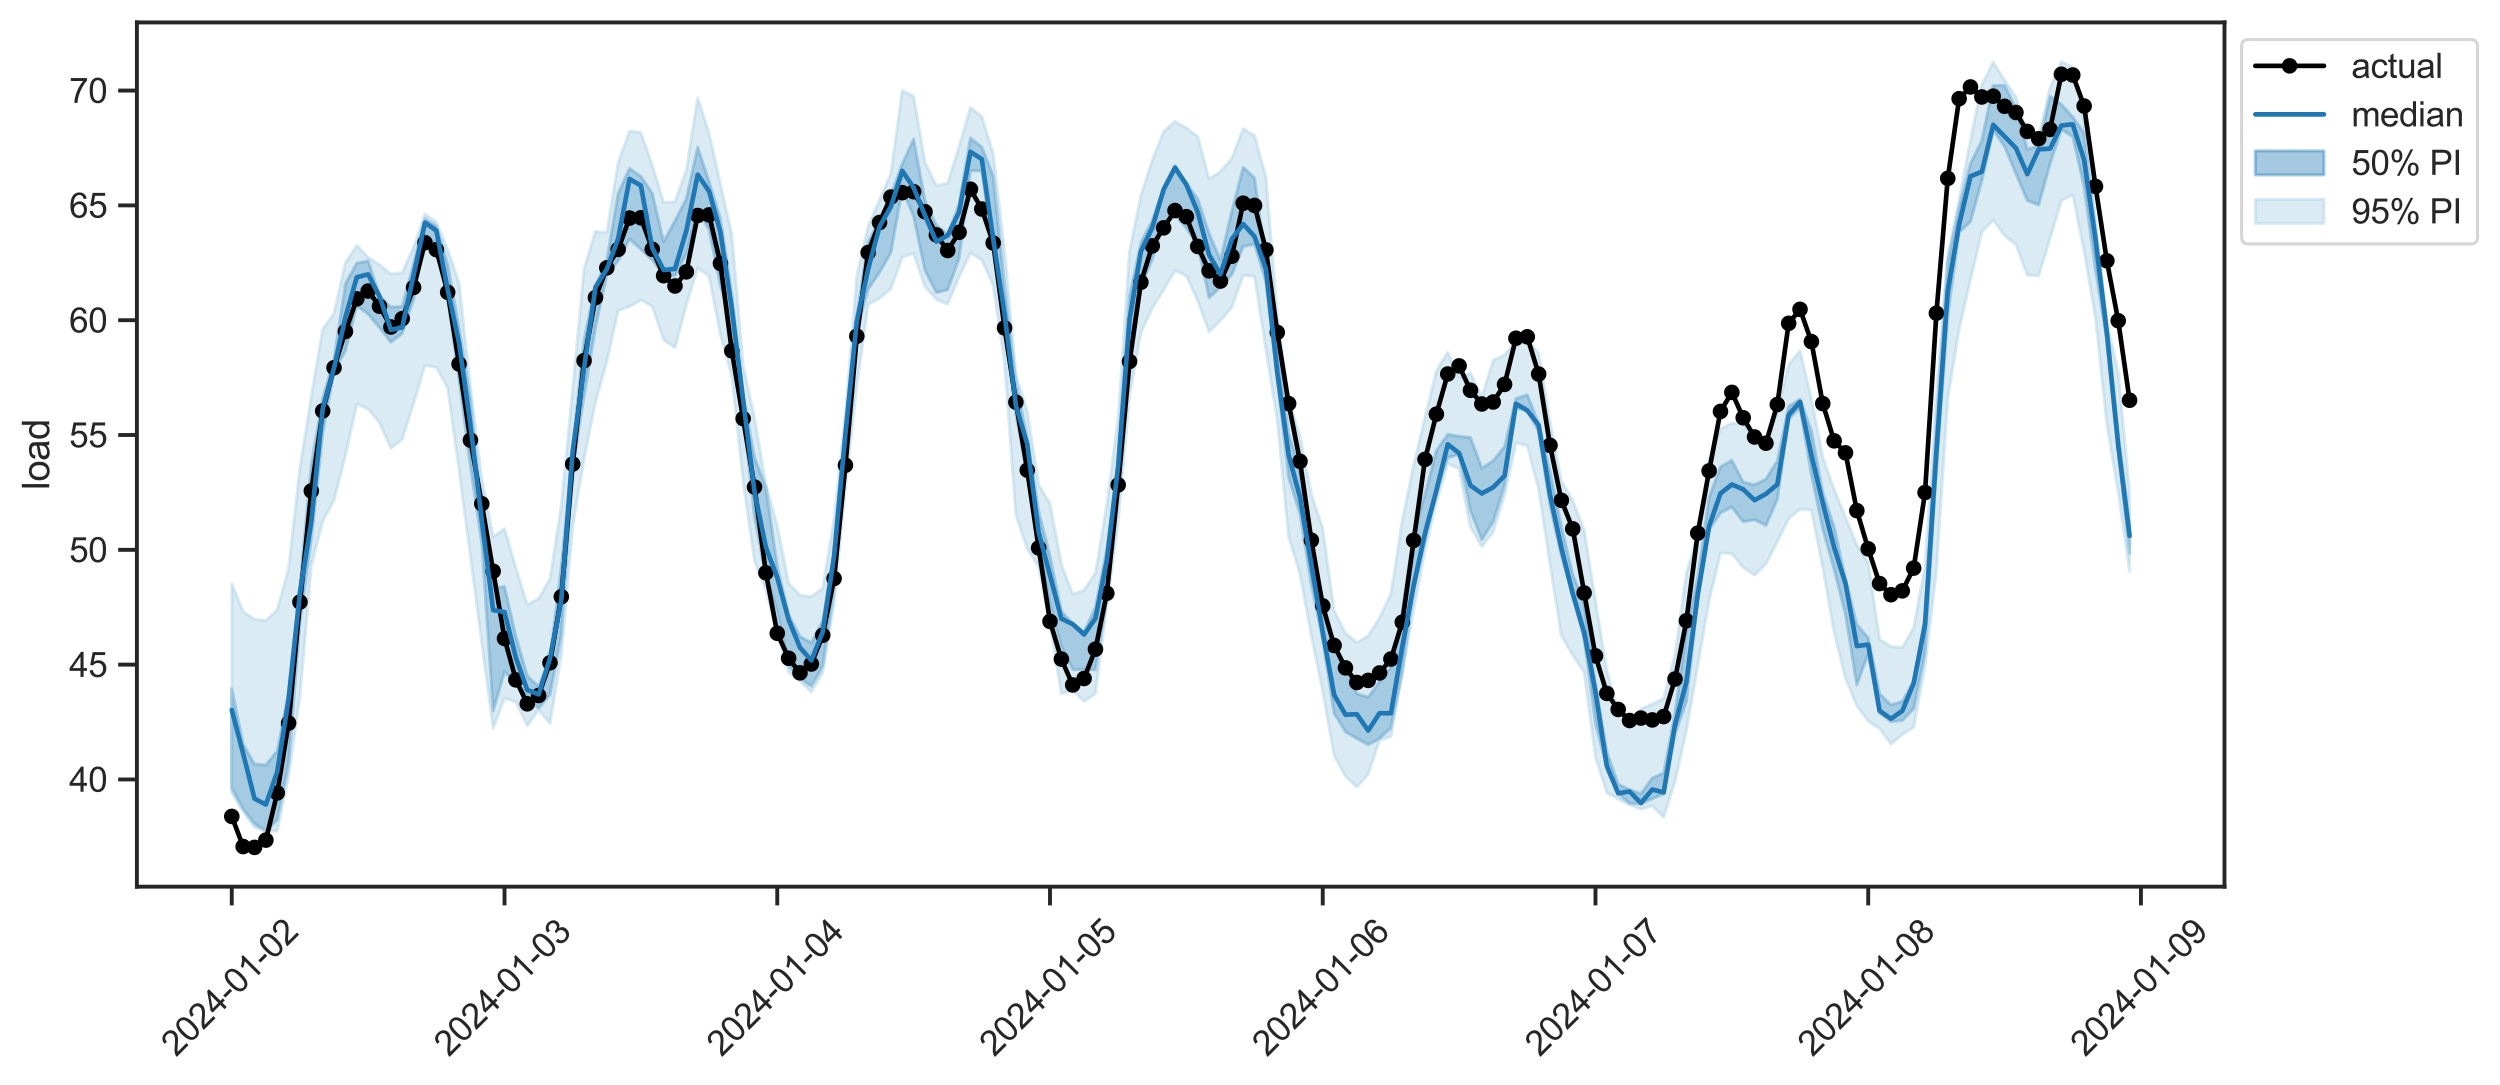<?xml version="1.0" encoding="utf-8" standalone="no"?>
<!DOCTYPE svg PUBLIC "-//W3C//DTD SVG 1.1//EN"
  "http://www.w3.org/Graphics/SVG/1.1/DTD/svg11.dtd">
<svg xmlns:xlink="http://www.w3.org/1999/xlink" width="801.883pt" height="347.996pt" viewBox="0 0 801.883 347.996" xmlns="http://www.w3.org/2000/svg" version="1.1">
 <defs>
  <style type="text/css">*{stroke-linejoin: round; stroke-linecap: butt}</style>
 </defs>
 <g id="figure_1">
  <g id="patch_1">
   <path d="M 0 347.996 
L 801.883 347.996 
L 801.883 0 
L 0 0 
z
" style="fill: #ffffff"/>
  </g>
  <g id="axes_1">
   <g id="patch_2">
    <path d="M 43.908 284.4 
L 713.508 284.4 
L 713.508 7.2 
L 43.908 7.2 
z
" style="fill: #ffffff"/>
   </g>
   <g id="matplotlib.axis_1">
    <g id="xtick_1">
     <g id="line2d_1">
      <defs>
       <path id="mcffb1e85ba" d="M 0 0 
L 0 6 
" style="stroke: #262626; stroke-width: 1.25"/>
      </defs>
      <g>
       <use xlink:href="#mcffb1e85ba" x="74.345" y="284.4" style="fill: #262626; stroke: #262626; stroke-width: 1.25"/>
      </g>
     </g>
     <g id="text_1">
      <!-- 2024-01-02 -->
      <g style="fill: #262626" transform="translate(56.464 339.25) rotate(-45) scale(0.11 -0.11)">
       <defs>
        <path id="ArialMT-32" d="M 3222 541 
L 3222 0 
L 194 0 
Q 188 203 259 391 
Q 375 700 629 1000 
Q 884 1300 1366 1694 
Q 2113 2306 2375 2664 
Q 2638 3022 2638 3341 
Q 2638 3675 2398 3904 
Q 2159 4134 1775 4134 
Q 1369 4134 1125 3890 
Q 881 3647 878 3216 
L 300 3275 
Q 359 3922 746 4261 
Q 1134 4600 1788 4600 
Q 2447 4600 2831 4234 
Q 3216 3869 3216 3328 
Q 3216 3053 3103 2787 
Q 2991 2522 2730 2228 
Q 2469 1934 1863 1422 
Q 1356 997 1212 845 
Q 1069 694 975 541 
L 3222 541 
z
" transform="scale(0.016)"/>
        <path id="ArialMT-30" d="M 266 2259 
Q 266 3072 433 3567 
Q 600 4063 929 4331 
Q 1259 4600 1759 4600 
Q 2128 4600 2406 4451 
Q 2684 4303 2865 4023 
Q 3047 3744 3150 3342 
Q 3253 2941 3253 2259 
Q 3253 1453 3087 958 
Q 2922 463 2592 192 
Q 2263 -78 1759 -78 
Q 1097 -78 719 397 
Q 266 969 266 2259 
z
M 844 2259 
Q 844 1131 1108 757 
Q 1372 384 1759 384 
Q 2147 384 2411 759 
Q 2675 1134 2675 2259 
Q 2675 3391 2411 3762 
Q 2147 4134 1753 4134 
Q 1366 4134 1134 3806 
Q 844 3388 844 2259 
z
" transform="scale(0.016)"/>
        <path id="ArialMT-34" d="M 2069 0 
L 2069 1097 
L 81 1097 
L 81 1613 
L 2172 4581 
L 2631 4581 
L 2631 1613 
L 3250 1613 
L 3250 1097 
L 2631 1097 
L 2631 0 
L 2069 0 
z
M 2069 1613 
L 2069 3678 
L 634 1613 
L 2069 1613 
z
" transform="scale(0.016)"/>
        <path id="ArialMT-2d" d="M 203 1375 
L 203 1941 
L 1931 1941 
L 1931 1375 
L 203 1375 
z
" transform="scale(0.016)"/>
        <path id="ArialMT-31" d="M 2384 0 
L 1822 0 
L 1822 3584 
Q 1619 3391 1289 3197 
Q 959 3003 697 2906 
L 697 3450 
Q 1169 3672 1522 3987 
Q 1875 4303 2022 4600 
L 2384 4600 
L 2384 0 
z
" transform="scale(0.016)"/>
       </defs>
       <use xlink:href="#ArialMT-32"/>
       <use xlink:href="#ArialMT-30" x="55.615"/>
       <use xlink:href="#ArialMT-32" x="111.23"/>
       <use xlink:href="#ArialMT-34" x="166.846"/>
       <use xlink:href="#ArialMT-2d" x="222.461"/>
       <use xlink:href="#ArialMT-30" x="255.762"/>
       <use xlink:href="#ArialMT-31" x="311.377"/>
       <use xlink:href="#ArialMT-2d" x="366.992"/>
       <use xlink:href="#ArialMT-30" x="400.293"/>
       <use xlink:href="#ArialMT-32" x="455.908"/>
      </g>
     </g>
    </g>
    <g id="xtick_2">
     <g id="line2d_2">
      <g>
       <use xlink:href="#mcffb1e85ba" x="161.827" y="284.4" style="fill: #262626; stroke: #262626; stroke-width: 1.25"/>
      </g>
     </g>
     <g id="text_2">
      <!-- 2024-01-03 -->
      <g style="fill: #262626" transform="translate(143.946 339.25) rotate(-45) scale(0.11 -0.11)">
       <defs>
        <path id="ArialMT-33" d="M 269 1209 
L 831 1284 
Q 928 806 1161 595 
Q 1394 384 1728 384 
Q 2125 384 2398 659 
Q 2672 934 2672 1341 
Q 2672 1728 2419 1979 
Q 2166 2231 1775 2231 
Q 1616 2231 1378 2169 
L 1441 2663 
Q 1497 2656 1531 2656 
Q 1891 2656 2178 2843 
Q 2466 3031 2466 3422 
Q 2466 3731 2256 3934 
Q 2047 4138 1716 4138 
Q 1388 4138 1169 3931 
Q 950 3725 888 3313 
L 325 3413 
Q 428 3978 793 4289 
Q 1159 4600 1703 4600 
Q 2078 4600 2393 4439 
Q 2709 4278 2876 4000 
Q 3044 3722 3044 3409 
Q 3044 3113 2884 2869 
Q 2725 2625 2413 2481 
Q 2819 2388 3044 2092 
Q 3269 1797 3269 1353 
Q 3269 753 2831 336 
Q 2394 -81 1725 -81 
Q 1122 -81 723 278 
Q 325 638 269 1209 
z
" transform="scale(0.016)"/>
       </defs>
       <use xlink:href="#ArialMT-32"/>
       <use xlink:href="#ArialMT-30" x="55.615"/>
       <use xlink:href="#ArialMT-32" x="111.23"/>
       <use xlink:href="#ArialMT-34" x="166.846"/>
       <use xlink:href="#ArialMT-2d" x="222.461"/>
       <use xlink:href="#ArialMT-30" x="255.762"/>
       <use xlink:href="#ArialMT-31" x="311.377"/>
       <use xlink:href="#ArialMT-2d" x="366.992"/>
       <use xlink:href="#ArialMT-30" x="400.293"/>
       <use xlink:href="#ArialMT-33" x="455.908"/>
      </g>
     </g>
    </g>
    <g id="xtick_3">
     <g id="line2d_3">
      <g>
       <use xlink:href="#mcffb1e85ba" x="249.308" y="284.4" style="fill: #262626; stroke: #262626; stroke-width: 1.25"/>
      </g>
     </g>
     <g id="text_3">
      <!-- 2024-01-04 -->
      <g style="fill: #262626" transform="translate(231.428 339.25) rotate(-45) scale(0.11 -0.11)">
       <use xlink:href="#ArialMT-32"/>
       <use xlink:href="#ArialMT-30" x="55.615"/>
       <use xlink:href="#ArialMT-32" x="111.23"/>
       <use xlink:href="#ArialMT-34" x="166.846"/>
       <use xlink:href="#ArialMT-2d" x="222.461"/>
       <use xlink:href="#ArialMT-30" x="255.762"/>
       <use xlink:href="#ArialMT-31" x="311.377"/>
       <use xlink:href="#ArialMT-2d" x="366.992"/>
       <use xlink:href="#ArialMT-30" x="400.293"/>
       <use xlink:href="#ArialMT-34" x="455.908"/>
      </g>
     </g>
    </g>
    <g id="xtick_4">
     <g id="line2d_4">
      <g>
       <use xlink:href="#mcffb1e85ba" x="336.79" y="284.4" style="fill: #262626; stroke: #262626; stroke-width: 1.25"/>
      </g>
     </g>
     <g id="text_4">
      <!-- 2024-01-05 -->
      <g style="fill: #262626" transform="translate(318.909 339.25) rotate(-45) scale(0.11 -0.11)">
       <defs>
        <path id="ArialMT-35" d="M 266 1200 
L 856 1250 
Q 922 819 1161 601 
Q 1400 384 1738 384 
Q 2144 384 2425 690 
Q 2706 997 2706 1503 
Q 2706 1984 2436 2262 
Q 2166 2541 1728 2541 
Q 1456 2541 1237 2417 
Q 1019 2294 894 2097 
L 366 2166 
L 809 4519 
L 3088 4519 
L 3088 3981 
L 1259 3981 
L 1013 2750 
Q 1425 3038 1878 3038 
Q 2478 3038 2890 2622 
Q 3303 2206 3303 1553 
Q 3303 931 2941 478 
Q 2500 -78 1738 -78 
Q 1113 -78 717 272 
Q 322 622 266 1200 
z
" transform="scale(0.016)"/>
       </defs>
       <use xlink:href="#ArialMT-32"/>
       <use xlink:href="#ArialMT-30" x="55.615"/>
       <use xlink:href="#ArialMT-32" x="111.23"/>
       <use xlink:href="#ArialMT-34" x="166.846"/>
       <use xlink:href="#ArialMT-2d" x="222.461"/>
       <use xlink:href="#ArialMT-30" x="255.762"/>
       <use xlink:href="#ArialMT-31" x="311.377"/>
       <use xlink:href="#ArialMT-2d" x="366.992"/>
       <use xlink:href="#ArialMT-30" x="400.293"/>
       <use xlink:href="#ArialMT-35" x="455.908"/>
      </g>
     </g>
    </g>
    <g id="xtick_5">
     <g id="line2d_5">
      <g>
       <use xlink:href="#mcffb1e85ba" x="424.272" y="284.4" style="fill: #262626; stroke: #262626; stroke-width: 1.25"/>
      </g>
     </g>
     <g id="text_5">
      <!-- 2024-01-06 -->
      <g style="fill: #262626" transform="translate(406.391 339.25) rotate(-45) scale(0.11 -0.11)">
       <defs>
        <path id="ArialMT-36" d="M 3184 3459 
L 2625 3416 
Q 2550 3747 2413 3897 
Q 2184 4138 1850 4138 
Q 1581 4138 1378 3988 
Q 1113 3794 959 3422 
Q 806 3050 800 2363 
Q 1003 2672 1297 2822 
Q 1591 2972 1913 2972 
Q 2475 2972 2870 2558 
Q 3266 2144 3266 1488 
Q 3266 1056 3080 686 
Q 2894 316 2569 119 
Q 2244 -78 1831 -78 
Q 1128 -78 684 439 
Q 241 956 241 2144 
Q 241 3472 731 4075 
Q 1159 4600 1884 4600 
Q 2425 4600 2770 4297 
Q 3116 3994 3184 3459 
z
M 888 1484 
Q 888 1194 1011 928 
Q 1134 663 1356 523 
Q 1578 384 1822 384 
Q 2178 384 2434 671 
Q 2691 959 2691 1453 
Q 2691 1928 2437 2201 
Q 2184 2475 1800 2475 
Q 1419 2475 1153 2201 
Q 888 1928 888 1484 
z
" transform="scale(0.016)"/>
       </defs>
       <use xlink:href="#ArialMT-32"/>
       <use xlink:href="#ArialMT-30" x="55.615"/>
       <use xlink:href="#ArialMT-32" x="111.23"/>
       <use xlink:href="#ArialMT-34" x="166.846"/>
       <use xlink:href="#ArialMT-2d" x="222.461"/>
       <use xlink:href="#ArialMT-30" x="255.762"/>
       <use xlink:href="#ArialMT-31" x="311.377"/>
       <use xlink:href="#ArialMT-2d" x="366.992"/>
       <use xlink:href="#ArialMT-30" x="400.293"/>
       <use xlink:href="#ArialMT-36" x="455.908"/>
      </g>
     </g>
    </g>
    <g id="xtick_6">
     <g id="line2d_6">
      <g>
       <use xlink:href="#mcffb1e85ba" x="511.754" y="284.4" style="fill: #262626; stroke: #262626; stroke-width: 1.25"/>
      </g>
     </g>
     <g id="text_6">
      <!-- 2024-01-07 -->
      <g style="fill: #262626" transform="translate(493.873 339.25) rotate(-45) scale(0.11 -0.11)">
       <defs>
        <path id="ArialMT-37" d="M 303 3981 
L 303 4522 
L 3269 4522 
L 3269 4084 
Q 2831 3619 2401 2847 
Q 1972 2075 1738 1259 
Q 1569 684 1522 0 
L 944 0 
Q 953 541 1156 1306 
Q 1359 2072 1739 2783 
Q 2119 3494 2547 3981 
L 303 3981 
z
" transform="scale(0.016)"/>
       </defs>
       <use xlink:href="#ArialMT-32"/>
       <use xlink:href="#ArialMT-30" x="55.615"/>
       <use xlink:href="#ArialMT-32" x="111.23"/>
       <use xlink:href="#ArialMT-34" x="166.846"/>
       <use xlink:href="#ArialMT-2d" x="222.461"/>
       <use xlink:href="#ArialMT-30" x="255.762"/>
       <use xlink:href="#ArialMT-31" x="311.377"/>
       <use xlink:href="#ArialMT-2d" x="366.992"/>
       <use xlink:href="#ArialMT-30" x="400.293"/>
       <use xlink:href="#ArialMT-37" x="455.908"/>
      </g>
     </g>
    </g>
    <g id="xtick_7">
     <g id="line2d_7">
      <g>
       <use xlink:href="#mcffb1e85ba" x="599.235" y="284.4" style="fill: #262626; stroke: #262626; stroke-width: 1.25"/>
      </g>
     </g>
     <g id="text_7">
      <!-- 2024-01-08 -->
      <g style="fill: #262626" transform="translate(581.355 339.25) rotate(-45) scale(0.11 -0.11)">
       <defs>
        <path id="ArialMT-38" d="M 1131 2484 
Q 781 2613 612 2850 
Q 444 3088 444 3419 
Q 444 3919 803 4259 
Q 1163 4600 1759 4600 
Q 2359 4600 2725 4251 
Q 3091 3903 3091 3403 
Q 3091 3084 2923 2848 
Q 2756 2613 2416 2484 
Q 2838 2347 3058 2040 
Q 3278 1734 3278 1309 
Q 3278 722 2862 322 
Q 2447 -78 1769 -78 
Q 1091 -78 675 323 
Q 259 725 259 1325 
Q 259 1772 486 2073 
Q 713 2375 1131 2484 
z
M 1019 3438 
Q 1019 3113 1228 2906 
Q 1438 2700 1772 2700 
Q 2097 2700 2305 2904 
Q 2513 3109 2513 3406 
Q 2513 3716 2298 3927 
Q 2084 4138 1766 4138 
Q 1444 4138 1231 3931 
Q 1019 3725 1019 3438 
z
M 838 1322 
Q 838 1081 952 856 
Q 1066 631 1291 507 
Q 1516 384 1775 384 
Q 2178 384 2440 643 
Q 2703 903 2703 1303 
Q 2703 1709 2433 1975 
Q 2163 2241 1756 2241 
Q 1359 2241 1098 1978 
Q 838 1716 838 1322 
z
" transform="scale(0.016)"/>
       </defs>
       <use xlink:href="#ArialMT-32"/>
       <use xlink:href="#ArialMT-30" x="55.615"/>
       <use xlink:href="#ArialMT-32" x="111.23"/>
       <use xlink:href="#ArialMT-34" x="166.846"/>
       <use xlink:href="#ArialMT-2d" x="222.461"/>
       <use xlink:href="#ArialMT-30" x="255.762"/>
       <use xlink:href="#ArialMT-31" x="311.377"/>
       <use xlink:href="#ArialMT-2d" x="366.992"/>
       <use xlink:href="#ArialMT-30" x="400.293"/>
       <use xlink:href="#ArialMT-38" x="455.908"/>
      </g>
     </g>
    </g>
    <g id="xtick_8">
     <g id="line2d_8">
      <g>
       <use xlink:href="#mcffb1e85ba" x="686.717" y="284.4" style="fill: #262626; stroke: #262626; stroke-width: 1.25"/>
      </g>
     </g>
     <g id="text_8">
      <!-- 2024-01-09 -->
      <g style="fill: #262626" transform="translate(668.836 339.25) rotate(-45) scale(0.11 -0.11)">
       <defs>
        <path id="ArialMT-39" d="M 350 1059 
L 891 1109 
Q 959 728 1153 556 
Q 1347 384 1650 384 
Q 1909 384 2104 503 
Q 2300 622 2425 820 
Q 2550 1019 2634 1356 
Q 2719 1694 2719 2044 
Q 2719 2081 2716 2156 
Q 2547 1888 2255 1720 
Q 1963 1553 1622 1553 
Q 1053 1553 659 1965 
Q 266 2378 266 3053 
Q 266 3750 677 4175 
Q 1088 4600 1706 4600 
Q 2153 4600 2523 4359 
Q 2894 4119 3086 3673 
Q 3278 3228 3278 2384 
Q 3278 1506 3087 986 
Q 2897 466 2520 194 
Q 2144 -78 1638 -78 
Q 1100 -78 759 220 
Q 419 519 350 1059 
z
M 2653 3081 
Q 2653 3566 2395 3850 
Q 2138 4134 1775 4134 
Q 1400 4134 1122 3828 
Q 844 3522 844 3034 
Q 844 2597 1108 2323 
Q 1372 2050 1759 2050 
Q 2150 2050 2401 2323 
Q 2653 2597 2653 3081 
z
" transform="scale(0.016)"/>
       </defs>
       <use xlink:href="#ArialMT-32"/>
       <use xlink:href="#ArialMT-30" x="55.615"/>
       <use xlink:href="#ArialMT-32" x="111.23"/>
       <use xlink:href="#ArialMT-34" x="166.846"/>
       <use xlink:href="#ArialMT-2d" x="222.461"/>
       <use xlink:href="#ArialMT-30" x="255.762"/>
       <use xlink:href="#ArialMT-31" x="311.377"/>
       <use xlink:href="#ArialMT-2d" x="366.992"/>
       <use xlink:href="#ArialMT-30" x="400.293"/>
       <use xlink:href="#ArialMT-39" x="455.908"/>
      </g>
     </g>
    </g>
   </g>
   <g id="matplotlib.axis_2">
    <g id="ytick_1">
     <g id="line2d_9">
      <defs>
       <path id="mb20b1ddc84" d="M 0 0 
L -6 0 
" style="stroke: #262626; stroke-width: 1.25"/>
      </defs>
      <g>
       <use xlink:href="#mb20b1ddc84" x="43.908" y="250.012" style="fill: #262626; stroke: #262626; stroke-width: 1.25"/>
      </g>
     </g>
     <g id="text_9">
      <!-- 40 -->
      <g style="fill: #262626" transform="translate(22.174 253.949) scale(0.11 -0.11)">
       <use xlink:href="#ArialMT-34"/>
       <use xlink:href="#ArialMT-30" x="55.615"/>
      </g>
     </g>
    </g>
    <g id="ytick_2">
     <g id="line2d_10">
      <g>
       <use xlink:href="#mb20b1ddc84" x="43.908" y="213.185" style="fill: #262626; stroke: #262626; stroke-width: 1.25"/>
      </g>
     </g>
     <g id="text_10">
      <!-- 45 -->
      <g style="fill: #262626" transform="translate(22.174 217.122) scale(0.11 -0.11)">
       <use xlink:href="#ArialMT-34"/>
       <use xlink:href="#ArialMT-35" x="55.615"/>
      </g>
     </g>
    </g>
    <g id="ytick_3">
     <g id="line2d_11">
      <g>
       <use xlink:href="#mb20b1ddc84" x="43.908" y="176.359" style="fill: #262626; stroke: #262626; stroke-width: 1.25"/>
      </g>
     </g>
     <g id="text_11">
      <!-- 50 -->
      <g style="fill: #262626" transform="translate(22.174 180.296) scale(0.11 -0.11)">
       <use xlink:href="#ArialMT-35"/>
       <use xlink:href="#ArialMT-30" x="55.615"/>
      </g>
     </g>
    </g>
    <g id="ytick_4">
     <g id="line2d_12">
      <g>
       <use xlink:href="#mb20b1ddc84" x="43.908" y="139.533" style="fill: #262626; stroke: #262626; stroke-width: 1.25"/>
      </g>
     </g>
     <g id="text_12">
      <!-- 55 -->
      <g style="fill: #262626" transform="translate(22.174 143.47) scale(0.11 -0.11)">
       <use xlink:href="#ArialMT-35"/>
       <use xlink:href="#ArialMT-35" x="55.615"/>
      </g>
     </g>
    </g>
    <g id="ytick_5">
     <g id="line2d_13">
      <g>
       <use xlink:href="#mb20b1ddc84" x="43.908" y="102.706" style="fill: #262626; stroke: #262626; stroke-width: 1.25"/>
      </g>
     </g>
     <g id="text_13">
      <!-- 60 -->
      <g style="fill: #262626" transform="translate(22.174 106.643) scale(0.11 -0.11)">
       <use xlink:href="#ArialMT-36"/>
       <use xlink:href="#ArialMT-30" x="55.615"/>
      </g>
     </g>
    </g>
    <g id="ytick_6">
     <g id="line2d_14">
      <g>
       <use xlink:href="#mb20b1ddc84" x="43.908" y="65.88" style="fill: #262626; stroke: #262626; stroke-width: 1.25"/>
      </g>
     </g>
     <g id="text_14">
      <!-- 65 -->
      <g style="fill: #262626" transform="translate(22.174 69.817) scale(0.11 -0.11)">
       <use xlink:href="#ArialMT-36"/>
       <use xlink:href="#ArialMT-35" x="55.615"/>
      </g>
     </g>
    </g>
    <g id="ytick_7">
     <g id="line2d_15">
      <g>
       <use xlink:href="#mb20b1ddc84" x="43.908" y="29.054" style="fill: #262626; stroke: #262626; stroke-width: 1.25"/>
      </g>
     </g>
     <g id="text_15">
      <!-- 70 -->
      <g style="fill: #262626" transform="translate(22.174 32.991) scale(0.11 -0.11)">
       <use xlink:href="#ArialMT-37"/>
       <use xlink:href="#ArialMT-30" x="55.615"/>
      </g>
     </g>
    </g>
    <g id="text_16">
     <!-- load -->
     <g style="fill: #262626" transform="translate(15.789 157.143) rotate(-90) scale(0.12 -0.12)">
      <defs>
       <path id="ArialMT-6c" d="M 409 0 
L 409 4581 
L 972 4581 
L 972 0 
L 409 0 
z
" transform="scale(0.016)"/>
       <path id="ArialMT-6f" d="M 213 1659 
Q 213 2581 725 3025 
Q 1153 3394 1769 3394 
Q 2453 3394 2887 2945 
Q 3322 2497 3322 1706 
Q 3322 1066 3130 698 
Q 2938 331 2570 128 
Q 2203 -75 1769 -75 
Q 1072 -75 642 372 
Q 213 819 213 1659 
z
M 791 1659 
Q 791 1022 1069 705 
Q 1347 388 1769 388 
Q 2188 388 2466 706 
Q 2744 1025 2744 1678 
Q 2744 2294 2464 2611 
Q 2184 2928 1769 2928 
Q 1347 2928 1069 2612 
Q 791 2297 791 1659 
z
" transform="scale(0.016)"/>
       <path id="ArialMT-61" d="M 2588 409 
Q 2275 144 1986 34 
Q 1697 -75 1366 -75 
Q 819 -75 525 192 
Q 231 459 231 875 
Q 231 1119 342 1320 
Q 453 1522 633 1644 
Q 813 1766 1038 1828 
Q 1203 1872 1538 1913 
Q 2219 1994 2541 2106 
Q 2544 2222 2544 2253 
Q 2544 2597 2384 2738 
Q 2169 2928 1744 2928 
Q 1347 2928 1158 2789 
Q 969 2650 878 2297 
L 328 2372 
Q 403 2725 575 2942 
Q 747 3159 1072 3276 
Q 1397 3394 1825 3394 
Q 2250 3394 2515 3294 
Q 2781 3194 2906 3042 
Q 3031 2891 3081 2659 
Q 3109 2516 3109 2141 
L 3109 1391 
Q 3109 606 3145 398 
Q 3181 191 3288 0 
L 2700 0 
Q 2613 175 2588 409 
z
M 2541 1666 
Q 2234 1541 1622 1453 
Q 1275 1403 1131 1340 
Q 988 1278 909 1158 
Q 831 1038 831 891 
Q 831 666 1001 516 
Q 1172 366 1500 366 
Q 1825 366 2078 508 
Q 2331 650 2450 897 
Q 2541 1088 2541 1459 
L 2541 1666 
z
" transform="scale(0.016)"/>
       <path id="ArialMT-64" d="M 2575 0 
L 2575 419 
Q 2259 -75 1647 -75 
Q 1250 -75 917 144 
Q 584 363 401 755 
Q 219 1147 219 1656 
Q 219 2153 384 2558 
Q 550 2963 881 3178 
Q 1213 3394 1622 3394 
Q 1922 3394 2156 3267 
Q 2391 3141 2538 2938 
L 2538 4581 
L 3097 4581 
L 3097 0 
L 2575 0 
z
M 797 1656 
Q 797 1019 1065 703 
Q 1334 388 1700 388 
Q 2069 388 2326 689 
Q 2584 991 2584 1609 
Q 2584 2291 2321 2609 
Q 2059 2928 1675 2928 
Q 1300 2928 1048 2622 
Q 797 2316 797 1656 
z
" transform="scale(0.016)"/>
      </defs>
      <use xlink:href="#ArialMT-6c"/>
      <use xlink:href="#ArialMT-6f" x="22.217"/>
      <use xlink:href="#ArialMT-61" x="77.832"/>
      <use xlink:href="#ArialMT-64" x="133.447"/>
     </g>
    </g>
   </g>
   <g id="PolyCollection_1">
    <defs>
     <path id="m3b0dfa82e9" d="M 74.345 -127.119 
L 74.345 -95.113 
L 77.99 -88.516 
L 81.635 -83.722 
L 85.28 -81.456 
L 88.925 -84.974 
L 92.57 -103.079 
L 96.215 -148.387 
L 99.86 -175.082 
L 103.505 -208.749 
L 107.15 -229.048 
L 110.796 -235.481 
L 114.441 -249.924 
L 118.086 -247.241 
L 121.731 -242.893 
L 125.376 -238.234 
L 129.021 -241.044 
L 132.666 -252.078 
L 136.311 -272.37 
L 139.956 -269.664 
L 143.601 -252.22 
L 147.246 -226.306 
L 150.891 -198.546 
L 154.536 -173.766 
L 158.181 -120.031 
L 161.827 -132.51 
L 165.472 -128.841 
L 169.117 -124.663 
L 172.762 -120.744 
L 176.407 -125.111 
L 180.052 -144.357 
L 183.697 -197.85 
L 187.342 -220.948 
L 190.987 -242.938 
L 194.632 -259.814 
L 198.277 -264.332 
L 201.922 -271.365 
L 205.567 -268.033 
L 209.213 -264.526 
L 212.858 -259.929 
L 216.503 -259.561 
L 220.148 -266.667 
L 223.793 -280.736 
L 227.438 -274.272 
L 231.083 -256.333 
L 234.728 -245.26 
L 238.373 -215.195 
L 242.018 -182.06 
L 245.663 -163.393 
L 249.308 -152.047 
L 252.953 -134.54 
L 256.598 -130.466 
L 260.244 -127.907 
L 263.889 -134.253 
L 267.534 -158.5 
L 271.179 -205.967 
L 274.824 -242.216 
L 278.469 -255.278 
L 282.114 -260.649 
L 285.759 -266.948 
L 289.404 -287.313 
L 293.049 -278.541 
L 296.694 -261.227 
L 300.339 -254.16 
L 303.984 -255.053 
L 307.63 -265.093 
L 311.275 -293.256 
L 314.92 -293.185 
L 318.565 -267.951 
L 322.21 -245.084 
L 325.855 -215.374 
L 329.5 -195.275 
L 333.145 -173.857 
L 336.79 -154.197 
L 340.435 -140.685 
L 344.08 -133.221 
L 347.725 -133.31 
L 351.37 -133.162 
L 355.015 -155.929 
L 358.661 -197.725 
L 362.306 -228.957 
L 365.951 -256.089 
L 369.596 -264.835 
L 373.241 -276.579 
L 376.886 -279.131 
L 380.531 -274.767 
L 384.176 -269.477 
L 387.821 -252.479 
L 391.466 -255.886 
L 395.111 -259.929 
L 398.756 -268.91 
L 402.401 -269.622 
L 406.046 -257.625 
L 409.692 -226.539 
L 413.337 -194.887 
L 416.982 -183.099 
L 420.627 -160.415 
L 424.272 -142.757 
L 427.917 -119.254 
L 431.562 -113.23 
L 435.207 -111.11 
L 438.852 -109.115 
L 442.497 -111.104 
L 446.142 -114.547 
L 449.787 -132.548 
L 453.432 -158.734 
L 457.078 -174.64 
L 460.723 -190.397 
L 464.368 -201.218 
L 468.013 -202.25 
L 471.658 -184.162 
L 475.303 -174.896 
L 478.948 -180.619 
L 482.593 -192.333 
L 486.238 -217.124 
L 489.883 -216.288 
L 493.528 -209.671 
L 497.173 -185.885 
L 500.818 -169.914 
L 504.463 -156.809 
L 508.109 -143.145 
L 511.754 -116.07 
L 515.399 -101.52 
L 519.044 -93.518 
L 522.689 -90.229 
L 526.334 -90.233 
L 529.979 -91.808 
L 533.624 -93.422 
L 537.269 -112.549 
L 540.914 -122.948 
L 544.559 -155.543 
L 548.204 -178.211 
L 551.849 -183.466 
L 555.495 -185.326 
L 559.14 -180.647 
L 562.785 -181.281 
L 566.43 -179.455 
L 570.075 -187.807 
L 573.72 -213.562 
L 577.365 -217.27 
L 581.01 -195.75 
L 584.655 -178.356 
L 588.3 -165.428 
L 591.945 -150.904 
L 595.59 -128.242 
L 599.235 -138.295 
L 602.88 -119.375 
L 606.526 -116.533 
L 610.171 -116.88 
L 613.816 -120.705 
L 617.461 -138.392 
L 621.106 -198.182 
L 624.751 -246.813 
L 628.396 -273.498 
L 632.041 -276.932 
L 635.686 -290.063 
L 639.331 -306.326 
L 642.976 -301.014 
L 646.621 -292.278 
L 650.266 -283.669 
L 653.911 -282.226 
L 657.557 -295.388 
L 661.202 -306.467 
L 664.847 -304.118 
L 668.492 -288.093 
L 672.137 -261.425 
L 675.782 -238.857 
L 679.427 -203.82 
L 683.072 -170.595 
L 683.072 -179.758 
L 683.072 -179.758 
L 679.427 -208.757 
L 675.782 -243.815 
L 672.137 -273.907 
L 668.492 -305.296 
L 664.847 -310.468 
L 661.202 -314.477 
L 657.557 -317.174 
L 653.911 -301.215 
L 650.266 -300.101 
L 646.621 -313.266 
L 642.976 -320.612 
L 639.331 -320.566 
L 635.686 -302.955 
L 632.041 -295.523 
L 628.396 -281.5 
L 624.751 -264.131 
L 621.106 -211.565 
L 617.461 -150.23 
L 613.816 -129.43 
L 610.171 -123.029 
L 606.526 -121.883 
L 602.88 -125.508 
L 599.235 -143.437 
L 595.59 -147.649 
L 591.945 -162.258 
L 588.3 -179.025 
L 584.655 -190.05 
L 581.01 -209.784 
L 577.365 -219.912 
L 573.72 -217.664 
L 570.075 -200.115 
L 566.43 -194.346 
L 562.785 -192.466 
L 559.14 -193.395 
L 555.495 -200.376 
L 551.849 -198.228 
L 548.204 -188.5 
L 544.559 -162.811 
L 540.914 -145.849 
L 537.269 -119.276 
L 533.624 -100.066 
L 529.979 -98.433 
L 526.334 -93.401 
L 522.689 -94.705 
L 519.044 -96.415 
L 515.399 -106.864 
L 511.754 -128.309 
L 508.109 -154.647 
L 504.463 -163.749 
L 500.818 -179.114 
L 497.173 -196.88 
L 493.528 -212.02 
L 489.883 -221.407 
L 486.238 -220.119 
L 482.593 -204.751 
L 478.948 -200.207 
L 475.303 -197.806 
L 471.658 -207.691 
L 468.013 -208.044 
L 464.368 -208.674 
L 460.723 -203.468 
L 457.078 -189.378 
L 453.432 -176.684 
L 449.787 -151.709 
L 446.142 -134 
L 442.497 -129.321 
L 438.852 -124.396 
L 435.207 -125.458 
L 431.562 -134.311 
L 427.917 -140.263 
L 424.272 -156.401 
L 420.627 -167.603 
L 416.982 -197.202 
L 413.337 -208.871 
L 409.692 -236.788 
L 406.046 -263.766 
L 402.401 -290.978 
L 398.756 -294.273 
L 395.111 -280.291 
L 391.466 -264.596 
L 387.821 -273.137 
L 384.176 -284.213 
L 380.531 -289.278 
L 376.886 -294.853 
L 373.241 -287.68 
L 369.596 -277.286 
L 365.951 -270.198 
L 362.306 -253.049 
L 358.661 -199.481 
L 355.015 -171.674 
L 351.37 -153.318 
L 347.725 -145.277 
L 344.08 -147.927 
L 340.435 -151.942 
L 336.79 -169.545 
L 333.145 -184.064 
L 329.5 -207.32 
L 325.855 -225.548 
L 322.21 -256.207 
L 318.565 -291.592 
L 314.92 -300.808 
L 311.275 -303.743 
L 307.63 -282.505 
L 303.984 -272.796 
L 300.339 -275.746 
L 296.694 -283.588 
L 293.049 -303.374 
L 289.404 -295.431 
L 285.759 -285.433 
L 282.114 -277.393 
L 278.469 -270.316 
L 274.824 -246.951 
L 271.179 -209.253 
L 267.534 -171.347 
L 263.889 -148.737 
L 260.244 -141.811 
L 256.598 -143.85 
L 252.953 -150.885 
L 249.308 -166.303 
L 245.663 -191.673 
L 242.018 -201.189 
L 238.373 -221.01 
L 234.728 -253.498 
L 231.083 -277.797 
L 227.438 -289.75 
L 223.793 -300.777 
L 220.148 -284.268 
L 216.503 -277.186 
L 212.858 -270.423 
L 209.213 -286.064 
L 205.567 -291.395 
L 201.922 -293.973 
L 198.277 -285.919 
L 194.632 -264.572 
L 190.987 -256.116 
L 187.342 -238.973 
L 183.697 -204.35 
L 180.052 -166.233 
L 176.407 -136.911 
L 172.762 -127.771 
L 169.117 -131.202 
L 165.472 -143.797 
L 161.827 -159.827 
L 158.181 -159.328 
L 154.536 -181.543 
L 150.891 -220.111 
L 147.246 -242.761 
L 143.601 -263.123 
L 139.956 -275.479 
L 136.311 -277.805 
L 132.666 -263.469 
L 129.021 -249.698 
L 125.376 -249.497 
L 121.731 -253.136 
L 118.086 -264.337 
L 114.441 -263.556 
L 110.796 -257.04 
L 107.15 -232.872 
L 103.505 -220.175 
L 99.86 -199.063 
L 96.215 -160.006 
L 92.57 -125.637 
L 88.925 -107.116 
L 85.28 -102.6 
L 81.635 -102.89 
L 77.99 -109.313 
L 74.345 -127.119 
z
" style="stroke: #1f78b4; stroke-opacity: 0.4"/>
    </defs>
    <g clip-path="url(#pde53b3a9cc)">
     <use xlink:href="#m3b0dfa82e9" x="0" y="347.996" style="fill: #1f78b4; fill-opacity: 0.4; stroke: #1f78b4; stroke-opacity: 0.4"/>
    </g>
   </g>
   <g id="PolyCollection_2">
    <defs>
     <path id="m8be0ecf89e" d="M 74.345 -160.726 
L 74.345 -93.706 
L 77.99 -87.684 
L 81.635 -82.708 
L 85.28 -81.387 
L 88.925 -81.441 
L 92.57 -99.054 
L 96.215 -124.775 
L 99.86 -166.623 
L 103.505 -180.735 
L 107.15 -187.557 
L 110.796 -201.89 
L 114.441 -218.403 
L 118.086 -216.801 
L 121.731 -212.426 
L 125.376 -204.226 
L 129.021 -207.072 
L 132.666 -218.638 
L 136.311 -230.786 
L 139.956 -230.164 
L 143.601 -223.515 
L 147.246 -197.161 
L 150.891 -169.617 
L 154.536 -141.819 
L 158.181 -114.405 
L 161.827 -123.978 
L 165.472 -122.883 
L 169.117 -115.205 
L 172.762 -120.325 
L 176.407 -115.951 
L 180.052 -137.898 
L 183.697 -179.273 
L 187.342 -200.822 
L 190.987 -219.06 
L 194.632 -231.939 
L 198.277 -248.352 
L 201.922 -249.685 
L 205.567 -251.784 
L 209.213 -249.765 
L 212.858 -238.983 
L 216.503 -236.539 
L 220.148 -250.243 
L 223.793 -262.04 
L 227.438 -259.428 
L 231.083 -240.614 
L 234.728 -227.441 
L 238.373 -193.596 
L 242.018 -168.086 
L 245.663 -158.897 
L 249.308 -145.742 
L 252.953 -132.421 
L 256.598 -129.526 
L 260.244 -126.035 
L 263.889 -132.292 
L 267.534 -154.671 
L 271.179 -191.884 
L 274.824 -224.291 
L 278.469 -250.366 
L 282.114 -252.357 
L 285.759 -255.398 
L 289.404 -265.479 
L 293.049 -266.683 
L 296.694 -256.037 
L 300.339 -251.957 
L 303.984 -250.438 
L 307.63 -259.185 
L 311.275 -266.847 
L 314.92 -264.609 
L 318.565 -256.571 
L 322.21 -231.817 
L 325.855 -182.785 
L 329.5 -171.971 
L 333.145 -166.224 
L 336.79 -147.994 
L 340.435 -125.468 
L 344.08 -126.719 
L 347.725 -123.011 
L 351.37 -125.513 
L 355.015 -153.999 
L 358.661 -180.663 
L 362.306 -221.173 
L 365.951 -241.267 
L 369.596 -249.122 
L 373.241 -254.984 
L 376.886 -261.176 
L 380.531 -259.548 
L 384.176 -251.504 
L 387.821 -241.539 
L 391.466 -245.202 
L 395.111 -249.479 
L 398.756 -259.679 
L 402.401 -259.326 
L 406.046 -235.972 
L 409.692 -213.365 
L 413.337 -175.853 
L 416.982 -163.877 
L 420.627 -144.119 
L 424.272 -126.294 
L 427.917 -105.756 
L 431.562 -98.985 
L 435.207 -95.574 
L 438.852 -99.65 
L 442.497 -110.46 
L 446.142 -111.759 
L 449.787 -132.482 
L 453.432 -152.304 
L 457.078 -171.409 
L 460.723 -186.924 
L 464.368 -199.327 
L 468.013 -197.585 
L 471.658 -178.874 
L 475.303 -172.689 
L 478.948 -177.397 
L 482.593 -189.195 
L 486.238 -205.959 
L 489.883 -204.992 
L 493.528 -191.141 
L 497.173 -166.985 
L 500.818 -144.178 
L 504.463 -137.86 
L 508.109 -132.455 
L 511.754 -105.213 
L 515.399 -93.754 
L 519.044 -91.706 
L 522.689 -89.879 
L 526.334 -88.438 
L 529.979 -89.55 
L 533.624 -85.826 
L 537.269 -97.393 
L 540.914 -113.697 
L 544.559 -134.442 
L 548.204 -155.377 
L 551.849 -170.607 
L 555.495 -170.47 
L 559.14 -165.994 
L 562.785 -163.554 
L 566.43 -167.069 
L 570.075 -174.2 
L 573.72 -181.667 
L 577.365 -184.68 
L 581.01 -184.393 
L 584.655 -166.059 
L 588.3 -145.293 
L 591.945 -130.469 
L 595.59 -121.578 
L 599.235 -116.651 
L 602.88 -114.33 
L 606.526 -109.372 
L 610.171 -112.368 
L 613.816 -114.768 
L 617.461 -134.406 
L 621.106 -164.886 
L 624.751 -220.137 
L 628.396 -242.476 
L 632.041 -258.312 
L 635.686 -273.561 
L 639.331 -277.451 
L 642.976 -272.427 
L 646.621 -269.483 
L 650.266 -259.781 
L 653.911 -259.518 
L 657.557 -271.5 
L 661.202 -283.679 
L 664.847 -285.481 
L 668.492 -267.519 
L 672.137 -246.059 
L 675.782 -212.002 
L 679.427 -190.207 
L 683.072 -164.786 
L 683.072 -189.845 
L 683.072 -189.845 
L 679.427 -228.655 
L 675.782 -244.437 
L 672.137 -277.638 
L 668.492 -308.671 
L 664.847 -326.363 
L 661.202 -328.196 
L 657.557 -319.859 
L 653.911 -303.858 
L 650.266 -304.259 
L 646.621 -316.9 
L 642.976 -322.257 
L 639.331 -328.036 
L 635.686 -320.827 
L 632.041 -303 
L 628.396 -283.864 
L 624.751 -265.93 
L 621.106 -221.69 
L 617.461 -166.184 
L 613.816 -146.624 
L 610.171 -140.226 
L 606.526 -140.606 
L 602.88 -142.896 
L 599.235 -167.491 
L 595.59 -173.143 
L 591.945 -182.148 
L 588.3 -190.938 
L 584.655 -201.33 
L 581.01 -219.983 
L 577.365 -235.535 
L 573.72 -230.969 
L 570.075 -215.86 
L 566.43 -205.676 
L 562.785 -206.222 
L 559.14 -212.028 
L 555.495 -212.255 
L 551.849 -210.425 
L 548.204 -200.239 
L 544.559 -176.237 
L 540.914 -164.106 
L 537.269 -137.917 
L 533.624 -124.03 
L 529.979 -122.185 
L 526.334 -120.526 
L 522.689 -117.127 
L 519.044 -119.473 
L 515.399 -132.905 
L 511.754 -155.171 
L 508.109 -178.089 
L 504.463 -187.388 
L 500.818 -193.66 
L 497.173 -212.732 
L 493.528 -234.749 
L 489.883 -238.891 
L 486.238 -238.37 
L 482.593 -234.1 
L 478.948 -232.486 
L 475.303 -220.587 
L 471.658 -228.377 
L 468.013 -226.944 
L 464.368 -234.959 
L 460.723 -228.993 
L 457.078 -214.187 
L 453.432 -198.712 
L 449.787 -181.065 
L 446.142 -157.529 
L 442.497 -149.872 
L 438.852 -144.01 
L 435.207 -141.863 
L 431.562 -144.904 
L 427.917 -152.171 
L 424.272 -178.474 
L 420.627 -189.449 
L 416.982 -207.898 
L 413.337 -219.95 
L 409.692 -246.904 
L 406.046 -291.179 
L 402.401 -304.493 
L 398.756 -306.691 
L 395.111 -297.169 
L 391.466 -292.955 
L 387.821 -290.628 
L 384.176 -304.173 
L 380.531 -306.906 
L 376.886 -309.055 
L 373.241 -305.791 
L 369.596 -296.525 
L 365.951 -285.254 
L 362.306 -267.319 
L 358.661 -213.836 
L 355.015 -186.073 
L 351.37 -164.197 
L 347.725 -158.683 
L 344.08 -157.358 
L 340.435 -166.999 
L 336.79 -186.472 
L 333.145 -192.515 
L 329.5 -216.036 
L 325.855 -227.822 
L 322.21 -267.695 
L 318.565 -298.656 
L 314.92 -310.606 
L 311.275 -313.489 
L 307.63 -301.008 
L 303.984 -289.205 
L 300.339 -288.461 
L 296.694 -295.89 
L 293.049 -317.085 
L 289.404 -318.937 
L 285.759 -292.316 
L 282.114 -283.939 
L 278.469 -275.362 
L 274.824 -259.461 
L 271.179 -215.274 
L 267.534 -181.557 
L 263.889 -159.297 
L 260.244 -156.599 
L 256.598 -157.051 
L 252.953 -160.935 
L 249.308 -179.336 
L 245.663 -192.6 
L 242.018 -213.872 
L 238.373 -230.702 
L 234.728 -272.69 
L 231.083 -288.945 
L 227.438 -305.249 
L 223.793 -316.648 
L 220.148 -293.5 
L 216.503 -283.277 
L 212.858 -283.031 
L 209.213 -295.058 
L 205.567 -305.451 
L 201.922 -305.907 
L 198.277 -295.755 
L 194.632 -273.435 
L 190.987 -273.696 
L 187.342 -261.771 
L 183.697 -223.238 
L 180.052 -185.754 
L 176.407 -162.271 
L 172.762 -156.028 
L 169.117 -154.003 
L 165.472 -165.827 
L 161.827 -178.426 
L 158.181 -175.783 
L 154.536 -194.424 
L 150.891 -224.081 
L 147.246 -257.065 
L 143.601 -267.953 
L 139.956 -276.723 
L 136.311 -279.351 
L 132.666 -268.739 
L 129.021 -260.491 
L 125.376 -260.152 
L 121.731 -263.036 
L 118.086 -265.475 
L 114.441 -269.261 
L 110.796 -263.736 
L 107.15 -247.561 
L 103.505 -242.321 
L 99.86 -220.872 
L 96.215 -198.014 
L 92.57 -165.611 
L 88.925 -152.421 
L 85.28 -148.95 
L 81.635 -149.351 
L 77.99 -151.777 
L 74.345 -160.726 
z
" style="stroke: #a6cee3; stroke-opacity: 0.4"/>
    </defs>
    <g clip-path="url(#pde53b3a9cc)">
     <use xlink:href="#m8be0ecf89e" x="0" y="347.996" style="fill: #a6cee3; fill-opacity: 0.4; stroke: #a6cee3; stroke-opacity: 0.4"/>
    </g>
   </g>
   <g id="line2d_16">
    <path d="M 74.345 261.87 
L 77.99 271.533 
L 81.635 271.8 
L 85.28 269.469 
L 88.925 254.341 
L 92.57 231.937 
L 96.215 193.108 
L 99.86 157.469 
L 103.505 131.818 
L 107.15 117.942 
L 110.796 106.319 
L 114.441 95.86 
L 118.086 93.354 
L 121.731 98.236 
L 125.376 104.879 
L 129.021 102.213 
L 132.666 92.196 
L 136.311 77.836 
L 139.956 80.08 
L 143.601 93.76 
L 147.246 116.748 
L 150.891 141.17 
L 154.536 161.583 
L 161.827 204.807 
L 165.472 218.081 
L 169.117 225.745 
L 172.762 223.082 
L 176.407 212.583 
L 180.052 191.403 
L 183.697 148.841 
L 187.342 115.68 
L 190.987 95.452 
L 194.632 85.921 
L 198.277 79.986 
L 201.922 69.946 
L 205.567 69.852 
L 209.213 79.953 
L 212.858 88.434 
L 216.503 91.73 
L 220.148 87.199 
L 223.793 69.128 
L 227.438 68.926 
L 231.083 84.498 
L 234.728 112.528 
L 242.018 156.217 
L 245.663 183.728 
L 249.308 203.124 
L 252.953 211.136 
L 256.598 215.818 
L 260.244 212.985 
L 263.889 203.76 
L 267.534 185.555 
L 271.179 149.225 
L 274.824 107.836 
L 278.469 80.999 
L 282.114 71.367 
L 285.759 63.192 
L 289.404 61.794 
L 293.049 61.502 
L 296.694 67.922 
L 300.339 75.345 
L 303.984 80.353 
L 307.63 74.516 
L 311.275 60.691 
L 314.92 67.06 
L 318.565 77.939 
L 322.21 105.17 
L 325.855 129.002 
L 329.5 150.811 
L 333.145 175.748 
L 336.79 199.318 
L 340.435 211.403 
L 344.08 219.702 
L 347.725 217.627 
L 351.37 208.234 
L 355.015 190.296 
L 358.661 155.53 
L 362.306 115.934 
L 365.951 90.55 
L 369.596 78.865 
L 373.241 73.083 
L 376.886 67.537 
L 380.531 69.495 
L 384.176 79.049 
L 387.821 86.88 
L 391.466 90.151 
L 395.111 82.178 
L 398.756 65.182 
L 402.401 65.899 
L 406.046 80.136 
L 409.692 106.623 
L 413.337 129.455 
L 416.982 147.977 
L 420.627 173.295 
L 424.272 194.345 
L 427.917 207.028 
L 431.562 214.22 
L 435.207 218.905 
L 438.852 218.238 
L 442.497 215.855 
L 446.142 211.383 
L 449.787 199.573 
L 457.078 147.355 
L 460.723 132.854 
L 464.368 119.965 
L 468.013 117.36 
L 471.658 125.187 
L 475.303 129.582 
L 478.948 128.947 
L 482.593 123.294 
L 486.238 108.494 
L 489.883 108.03 
L 493.528 119.98 
L 497.173 142.851 
L 500.818 160.485 
L 504.463 169.624 
L 511.754 210.366 
L 515.399 222.42 
L 519.044 227.557 
L 522.689 231.109 
L 526.334 230.328 
L 529.979 230.915 
L 533.624 229.844 
L 537.269 217.807 
L 540.914 199.112 
L 544.559 171.003 
L 548.204 151.043 
L 551.849 131.972 
L 555.495 125.859 
L 559.14 134 
L 562.785 140.174 
L 566.43 142.158 
L 570.075 129.744 
L 573.72 103.706 
L 577.365 99.221 
L 581.01 109.569 
L 584.655 129.452 
L 588.3 141.4 
L 591.945 145.245 
L 595.59 163.788 
L 599.235 176.028 
L 602.88 187.181 
L 606.526 190.758 
L 610.171 189.526 
L 613.816 182.229 
L 617.461 157.963 
L 621.106 100.458 
L 624.751 57.219 
L 628.396 31.65 
L 632.041 27.894 
L 635.686 31.101 
L 639.331 30.853 
L 642.976 34.094 
L 646.621 36.084 
L 650.266 42.153 
L 653.911 44.482 
L 657.557 41.514 
L 661.202 23.817 
L 664.847 24.058 
L 668.492 34.012 
L 672.137 59.782 
L 675.782 83.651 
L 679.427 102.872 
L 683.072 128.374 
L 683.072 128.374 
" clip-path="url(#pde53b3a9cc)" style="fill: none; stroke: #000000; stroke-width: 1.5; stroke-linecap: round"/>
    <defs>
     <path id="me930f74df7" d="M 0 2 
C 0.53 2 1.039 1.789 1.414 1.414 
C 1.789 1.039 2 0.53 2 0 
C 2 -0.53 1.789 -1.039 1.414 -1.414 
C 1.039 -1.789 0.53 -2 0 -2 
C -0.53 -2 -1.039 -1.789 -1.414 -1.414 
C -1.789 -1.039 -2 -0.53 -2 0 
C -2 0.53 -1.789 1.039 -1.414 1.414 
C -1.039 1.789 -0.53 2 0 2 
z
" style="stroke: #000000"/>
    </defs>
    <g clip-path="url(#pde53b3a9cc)">
     <use xlink:href="#me930f74df7" x="74.345" y="261.87" style="stroke: #000000"/>
     <use xlink:href="#me930f74df7" x="77.99" y="271.533" style="stroke: #000000"/>
     <use xlink:href="#me930f74df7" x="81.635" y="271.8" style="stroke: #000000"/>
     <use xlink:href="#me930f74df7" x="85.28" y="269.469" style="stroke: #000000"/>
     <use xlink:href="#me930f74df7" x="88.925" y="254.341" style="stroke: #000000"/>
     <use xlink:href="#me930f74df7" x="92.57" y="231.937" style="stroke: #000000"/>
     <use xlink:href="#me930f74df7" x="96.215" y="193.108" style="stroke: #000000"/>
     <use xlink:href="#me930f74df7" x="99.86" y="157.469" style="stroke: #000000"/>
     <use xlink:href="#me930f74df7" x="103.505" y="131.818" style="stroke: #000000"/>
     <use xlink:href="#me930f74df7" x="107.15" y="117.942" style="stroke: #000000"/>
     <use xlink:href="#me930f74df7" x="110.796" y="106.319" style="stroke: #000000"/>
     <use xlink:href="#me930f74df7" x="114.441" y="95.86" style="stroke: #000000"/>
     <use xlink:href="#me930f74df7" x="118.086" y="93.354" style="stroke: #000000"/>
     <use xlink:href="#me930f74df7" x="121.731" y="98.236" style="stroke: #000000"/>
     <use xlink:href="#me930f74df7" x="125.376" y="104.879" style="stroke: #000000"/>
     <use xlink:href="#me930f74df7" x="129.021" y="102.213" style="stroke: #000000"/>
     <use xlink:href="#me930f74df7" x="132.666" y="92.196" style="stroke: #000000"/>
     <use xlink:href="#me930f74df7" x="136.311" y="77.836" style="stroke: #000000"/>
     <use xlink:href="#me930f74df7" x="139.956" y="80.08" style="stroke: #000000"/>
     <use xlink:href="#me930f74df7" x="143.601" y="93.76" style="stroke: #000000"/>
     <use xlink:href="#me930f74df7" x="147.246" y="116.748" style="stroke: #000000"/>
     <use xlink:href="#me930f74df7" x="150.891" y="141.17" style="stroke: #000000"/>
     <use xlink:href="#me930f74df7" x="154.536" y="161.583" style="stroke: #000000"/>
     <use xlink:href="#me930f74df7" x="158.181" y="183.227" style="stroke: #000000"/>
     <use xlink:href="#me930f74df7" x="161.827" y="204.807" style="stroke: #000000"/>
     <use xlink:href="#me930f74df7" x="165.472" y="218.081" style="stroke: #000000"/>
     <use xlink:href="#me930f74df7" x="169.117" y="225.745" style="stroke: #000000"/>
     <use xlink:href="#me930f74df7" x="172.762" y="223.082" style="stroke: #000000"/>
     <use xlink:href="#me930f74df7" x="176.407" y="212.583" style="stroke: #000000"/>
     <use xlink:href="#me930f74df7" x="180.052" y="191.403" style="stroke: #000000"/>
     <use xlink:href="#me930f74df7" x="183.697" y="148.841" style="stroke: #000000"/>
     <use xlink:href="#me930f74df7" x="187.342" y="115.68" style="stroke: #000000"/>
     <use xlink:href="#me930f74df7" x="190.987" y="95.452" style="stroke: #000000"/>
     <use xlink:href="#me930f74df7" x="194.632" y="85.921" style="stroke: #000000"/>
     <use xlink:href="#me930f74df7" x="198.277" y="79.986" style="stroke: #000000"/>
     <use xlink:href="#me930f74df7" x="201.922" y="69.946" style="stroke: #000000"/>
     <use xlink:href="#me930f74df7" x="205.567" y="69.852" style="stroke: #000000"/>
     <use xlink:href="#me930f74df7" x="209.213" y="79.953" style="stroke: #000000"/>
     <use xlink:href="#me930f74df7" x="212.858" y="88.434" style="stroke: #000000"/>
     <use xlink:href="#me930f74df7" x="216.503" y="91.73" style="stroke: #000000"/>
     <use xlink:href="#me930f74df7" x="220.148" y="87.199" style="stroke: #000000"/>
     <use xlink:href="#me930f74df7" x="223.793" y="69.128" style="stroke: #000000"/>
     <use xlink:href="#me930f74df7" x="227.438" y="68.926" style="stroke: #000000"/>
     <use xlink:href="#me930f74df7" x="231.083" y="84.498" style="stroke: #000000"/>
     <use xlink:href="#me930f74df7" x="234.728" y="112.528" style="stroke: #000000"/>
     <use xlink:href="#me930f74df7" x="238.373" y="134.274" style="stroke: #000000"/>
     <use xlink:href="#me930f74df7" x="242.018" y="156.217" style="stroke: #000000"/>
     <use xlink:href="#me930f74df7" x="245.663" y="183.728" style="stroke: #000000"/>
     <use xlink:href="#me930f74df7" x="249.308" y="203.124" style="stroke: #000000"/>
     <use xlink:href="#me930f74df7" x="252.953" y="211.136" style="stroke: #000000"/>
     <use xlink:href="#me930f74df7" x="256.598" y="215.818" style="stroke: #000000"/>
     <use xlink:href="#me930f74df7" x="260.244" y="212.985" style="stroke: #000000"/>
     <use xlink:href="#me930f74df7" x="263.889" y="203.76" style="stroke: #000000"/>
     <use xlink:href="#me930f74df7" x="267.534" y="185.555" style="stroke: #000000"/>
     <use xlink:href="#me930f74df7" x="271.179" y="149.225" style="stroke: #000000"/>
     <use xlink:href="#me930f74df7" x="274.824" y="107.836" style="stroke: #000000"/>
     <use xlink:href="#me930f74df7" x="278.469" y="80.999" style="stroke: #000000"/>
     <use xlink:href="#me930f74df7" x="282.114" y="71.367" style="stroke: #000000"/>
     <use xlink:href="#me930f74df7" x="285.759" y="63.192" style="stroke: #000000"/>
     <use xlink:href="#me930f74df7" x="289.404" y="61.794" style="stroke: #000000"/>
     <use xlink:href="#me930f74df7" x="293.049" y="61.502" style="stroke: #000000"/>
     <use xlink:href="#me930f74df7" x="296.694" y="67.922" style="stroke: #000000"/>
     <use xlink:href="#me930f74df7" x="300.339" y="75.345" style="stroke: #000000"/>
     <use xlink:href="#me930f74df7" x="303.984" y="80.353" style="stroke: #000000"/>
     <use xlink:href="#me930f74df7" x="307.63" y="74.516" style="stroke: #000000"/>
     <use xlink:href="#me930f74df7" x="311.275" y="60.691" style="stroke: #000000"/>
     <use xlink:href="#me930f74df7" x="314.92" y="67.06" style="stroke: #000000"/>
     <use xlink:href="#me930f74df7" x="318.565" y="77.939" style="stroke: #000000"/>
     <use xlink:href="#me930f74df7" x="322.21" y="105.17" style="stroke: #000000"/>
     <use xlink:href="#me930f74df7" x="325.855" y="129.002" style="stroke: #000000"/>
     <use xlink:href="#me930f74df7" x="329.5" y="150.811" style="stroke: #000000"/>
     <use xlink:href="#me930f74df7" x="333.145" y="175.748" style="stroke: #000000"/>
     <use xlink:href="#me930f74df7" x="336.79" y="199.318" style="stroke: #000000"/>
     <use xlink:href="#me930f74df7" x="340.435" y="211.403" style="stroke: #000000"/>
     <use xlink:href="#me930f74df7" x="344.08" y="219.702" style="stroke: #000000"/>
     <use xlink:href="#me930f74df7" x="347.725" y="217.627" style="stroke: #000000"/>
     <use xlink:href="#me930f74df7" x="351.37" y="208.234" style="stroke: #000000"/>
     <use xlink:href="#me930f74df7" x="355.015" y="190.296" style="stroke: #000000"/>
     <use xlink:href="#me930f74df7" x="358.661" y="155.53" style="stroke: #000000"/>
     <use xlink:href="#me930f74df7" x="362.306" y="115.934" style="stroke: #000000"/>
     <use xlink:href="#me930f74df7" x="365.951" y="90.55" style="stroke: #000000"/>
     <use xlink:href="#me930f74df7" x="369.596" y="78.865" style="stroke: #000000"/>
     <use xlink:href="#me930f74df7" x="373.241" y="73.083" style="stroke: #000000"/>
     <use xlink:href="#me930f74df7" x="376.886" y="67.537" style="stroke: #000000"/>
     <use xlink:href="#me930f74df7" x="380.531" y="69.495" style="stroke: #000000"/>
     <use xlink:href="#me930f74df7" x="384.176" y="79.049" style="stroke: #000000"/>
     <use xlink:href="#me930f74df7" x="387.821" y="86.88" style="stroke: #000000"/>
     <use xlink:href="#me930f74df7" x="391.466" y="90.151" style="stroke: #000000"/>
     <use xlink:href="#me930f74df7" x="395.111" y="82.178" style="stroke: #000000"/>
     <use xlink:href="#me930f74df7" x="398.756" y="65.182" style="stroke: #000000"/>
     <use xlink:href="#me930f74df7" x="402.401" y="65.899" style="stroke: #000000"/>
     <use xlink:href="#me930f74df7" x="406.046" y="80.136" style="stroke: #000000"/>
     <use xlink:href="#me930f74df7" x="409.692" y="106.623" style="stroke: #000000"/>
     <use xlink:href="#me930f74df7" x="413.337" y="129.455" style="stroke: #000000"/>
     <use xlink:href="#me930f74df7" x="416.982" y="147.977" style="stroke: #000000"/>
     <use xlink:href="#me930f74df7" x="420.627" y="173.295" style="stroke: #000000"/>
     <use xlink:href="#me930f74df7" x="424.272" y="194.345" style="stroke: #000000"/>
     <use xlink:href="#me930f74df7" x="427.917" y="207.028" style="stroke: #000000"/>
     <use xlink:href="#me930f74df7" x="431.562" y="214.22" style="stroke: #000000"/>
     <use xlink:href="#me930f74df7" x="435.207" y="218.905" style="stroke: #000000"/>
     <use xlink:href="#me930f74df7" x="438.852" y="218.238" style="stroke: #000000"/>
     <use xlink:href="#me930f74df7" x="442.497" y="215.855" style="stroke: #000000"/>
     <use xlink:href="#me930f74df7" x="446.142" y="211.383" style="stroke: #000000"/>
     <use xlink:href="#me930f74df7" x="449.787" y="199.573" style="stroke: #000000"/>
     <use xlink:href="#me930f74df7" x="453.432" y="173.336" style="stroke: #000000"/>
     <use xlink:href="#me930f74df7" x="457.078" y="147.355" style="stroke: #000000"/>
     <use xlink:href="#me930f74df7" x="460.723" y="132.854" style="stroke: #000000"/>
     <use xlink:href="#me930f74df7" x="464.368" y="119.965" style="stroke: #000000"/>
     <use xlink:href="#me930f74df7" x="468.013" y="117.36" style="stroke: #000000"/>
     <use xlink:href="#me930f74df7" x="471.658" y="125.187" style="stroke: #000000"/>
     <use xlink:href="#me930f74df7" x="475.303" y="129.582" style="stroke: #000000"/>
     <use xlink:href="#me930f74df7" x="478.948" y="128.947" style="stroke: #000000"/>
     <use xlink:href="#me930f74df7" x="482.593" y="123.294" style="stroke: #000000"/>
     <use xlink:href="#me930f74df7" x="486.238" y="108.494" style="stroke: #000000"/>
     <use xlink:href="#me930f74df7" x="489.883" y="108.03" style="stroke: #000000"/>
     <use xlink:href="#me930f74df7" x="493.528" y="119.98" style="stroke: #000000"/>
     <use xlink:href="#me930f74df7" x="497.173" y="142.851" style="stroke: #000000"/>
     <use xlink:href="#me930f74df7" x="500.818" y="160.485" style="stroke: #000000"/>
     <use xlink:href="#me930f74df7" x="504.463" y="169.624" style="stroke: #000000"/>
     <use xlink:href="#me930f74df7" x="508.109" y="190.193" style="stroke: #000000"/>
     <use xlink:href="#me930f74df7" x="511.754" y="210.366" style="stroke: #000000"/>
     <use xlink:href="#me930f74df7" x="515.399" y="222.42" style="stroke: #000000"/>
     <use xlink:href="#me930f74df7" x="519.044" y="227.557" style="stroke: #000000"/>
     <use xlink:href="#me930f74df7" x="522.689" y="231.109" style="stroke: #000000"/>
     <use xlink:href="#me930f74df7" x="526.334" y="230.328" style="stroke: #000000"/>
     <use xlink:href="#me930f74df7" x="529.979" y="230.915" style="stroke: #000000"/>
     <use xlink:href="#me930f74df7" x="533.624" y="229.844" style="stroke: #000000"/>
     <use xlink:href="#me930f74df7" x="537.269" y="217.807" style="stroke: #000000"/>
     <use xlink:href="#me930f74df7" x="540.914" y="199.112" style="stroke: #000000"/>
     <use xlink:href="#me930f74df7" x="544.559" y="171.003" style="stroke: #000000"/>
     <use xlink:href="#me930f74df7" x="548.204" y="151.043" style="stroke: #000000"/>
     <use xlink:href="#me930f74df7" x="551.849" y="131.972" style="stroke: #000000"/>
     <use xlink:href="#me930f74df7" x="555.495" y="125.859" style="stroke: #000000"/>
     <use xlink:href="#me930f74df7" x="559.14" y="134" style="stroke: #000000"/>
     <use xlink:href="#me930f74df7" x="562.785" y="140.174" style="stroke: #000000"/>
     <use xlink:href="#me930f74df7" x="566.43" y="142.158" style="stroke: #000000"/>
     <use xlink:href="#me930f74df7" x="570.075" y="129.744" style="stroke: #000000"/>
     <use xlink:href="#me930f74df7" x="573.72" y="103.706" style="stroke: #000000"/>
     <use xlink:href="#me930f74df7" x="577.365" y="99.221" style="stroke: #000000"/>
     <use xlink:href="#me930f74df7" x="581.01" y="109.569" style="stroke: #000000"/>
     <use xlink:href="#me930f74df7" x="584.655" y="129.452" style="stroke: #000000"/>
     <use xlink:href="#me930f74df7" x="588.3" y="141.4" style="stroke: #000000"/>
     <use xlink:href="#me930f74df7" x="591.945" y="145.245" style="stroke: #000000"/>
     <use xlink:href="#me930f74df7" x="595.59" y="163.788" style="stroke: #000000"/>
     <use xlink:href="#me930f74df7" x="599.235" y="176.028" style="stroke: #000000"/>
     <use xlink:href="#me930f74df7" x="602.88" y="187.181" style="stroke: #000000"/>
     <use xlink:href="#me930f74df7" x="606.526" y="190.758" style="stroke: #000000"/>
     <use xlink:href="#me930f74df7" x="610.171" y="189.526" style="stroke: #000000"/>
     <use xlink:href="#me930f74df7" x="613.816" y="182.229" style="stroke: #000000"/>
     <use xlink:href="#me930f74df7" x="617.461" y="157.963" style="stroke: #000000"/>
     <use xlink:href="#me930f74df7" x="621.106" y="100.458" style="stroke: #000000"/>
     <use xlink:href="#me930f74df7" x="624.751" y="57.219" style="stroke: #000000"/>
     <use xlink:href="#me930f74df7" x="628.396" y="31.65" style="stroke: #000000"/>
     <use xlink:href="#me930f74df7" x="632.041" y="27.894" style="stroke: #000000"/>
     <use xlink:href="#me930f74df7" x="635.686" y="31.101" style="stroke: #000000"/>
     <use xlink:href="#me930f74df7" x="639.331" y="30.853" style="stroke: #000000"/>
     <use xlink:href="#me930f74df7" x="642.976" y="34.094" style="stroke: #000000"/>
     <use xlink:href="#me930f74df7" x="646.621" y="36.084" style="stroke: #000000"/>
     <use xlink:href="#me930f74df7" x="650.266" y="42.153" style="stroke: #000000"/>
     <use xlink:href="#me930f74df7" x="653.911" y="44.482" style="stroke: #000000"/>
     <use xlink:href="#me930f74df7" x="657.557" y="41.514" style="stroke: #000000"/>
     <use xlink:href="#me930f74df7" x="661.202" y="23.817" style="stroke: #000000"/>
     <use xlink:href="#me930f74df7" x="664.847" y="24.058" style="stroke: #000000"/>
     <use xlink:href="#me930f74df7" x="668.492" y="34.012" style="stroke: #000000"/>
     <use xlink:href="#me930f74df7" x="672.137" y="59.782" style="stroke: #000000"/>
     <use xlink:href="#me930f74df7" x="675.782" y="83.651" style="stroke: #000000"/>
     <use xlink:href="#me930f74df7" x="679.427" y="102.872" style="stroke: #000000"/>
     <use xlink:href="#me930f74df7" x="683.072" y="128.374" style="stroke: #000000"/>
    </g>
   </g>
   <g id="line2d_17">
    <path d="M 74.345 227.725 
L 77.99 241.726 
L 81.635 256.17 
L 85.28 258.052 
L 88.925 247.556 
L 92.57 224.174 
L 96.215 190.093 
L 99.86 167.223 
L 103.505 131.157 
L 107.15 117.991 
L 110.796 101.722 
L 114.441 88.936 
L 118.086 88.006 
L 121.731 95.05 
L 125.376 105.777 
L 129.021 105.02 
L 136.311 71.447 
L 139.956 73.925 
L 143.601 92.882 
L 147.246 110.091 
L 150.891 136.275 
L 154.536 166.855 
L 158.181 195.719 
L 161.827 196.309 
L 165.472 211.015 
L 169.117 221.293 
L 172.762 222.722 
L 176.407 211.197 
L 180.052 192.313 
L 183.697 144.815 
L 187.342 117.961 
L 190.987 92.155 
L 194.632 86.324 
L 198.277 76.518 
L 201.922 57.422 
L 205.567 59.521 
L 209.213 79.556 
L 212.858 86.595 
L 216.503 86.25 
L 220.148 73.989 
L 223.793 56.031 
L 227.438 61.339 
L 231.083 74.475 
L 234.728 98.961 
L 242.018 157.781 
L 245.663 175.555 
L 249.308 185.251 
L 252.953 198.739 
L 256.598 207.72 
L 260.244 211.821 
L 263.889 202.629 
L 267.534 178.41 
L 271.179 139.022 
L 274.824 103.096 
L 278.469 86.299 
L 282.114 72.681 
L 285.759 66.257 
L 289.404 54.805 
L 293.049 60.184 
L 296.694 69.124 
L 300.339 77.503 
L 303.984 75.521 
L 307.63 68.016 
L 311.275 48.708 
L 314.92 51.028 
L 318.565 76.523 
L 322.21 100.689 
L 325.855 130.115 
L 329.5 142.501 
L 333.145 170.689 
L 340.435 198.43 
L 344.08 200.205 
L 347.725 203.504 
L 351.37 198.356 
L 355.015 179.842 
L 358.661 149.417 
L 362.306 102.415 
L 365.951 80.645 
L 369.596 73.057 
L 373.241 60.791 
L 376.886 53.789 
L 380.531 59.236 
L 384.176 68.099 
L 387.821 81.757 
L 391.466 87.966 
L 395.111 76.697 
L 398.756 71.859 
L 402.401 75.854 
L 406.046 86.242 
L 409.692 119.427 
L 413.337 145.971 
L 416.982 159.543 
L 424.272 202.763 
L 427.917 222.828 
L 431.562 229.236 
L 435.207 229.092 
L 438.852 234.324 
L 442.497 228.756 
L 446.142 228.795 
L 449.787 207.435 
L 453.432 187.816 
L 457.078 171.009 
L 460.723 157.372 
L 464.368 142.522 
L 468.013 145.333 
L 471.658 155.712 
L 475.303 158.294 
L 478.948 156.286 
L 482.593 152.6 
L 486.238 129.495 
L 489.883 131.642 
L 493.528 136.376 
L 497.173 158.661 
L 500.818 175.823 
L 504.463 190.375 
L 508.109 202.829 
L 511.754 221.925 
L 515.399 245.719 
L 519.044 254.454 
L 522.689 253.864 
L 526.334 257.579 
L 529.979 253.231 
L 533.624 254.166 
L 537.269 232.495 
L 540.914 218.694 
L 544.559 190.679 
L 548.204 168.763 
L 551.849 158.276 
L 555.495 155.403 
L 559.14 156.967 
L 562.785 160.422 
L 566.43 158.422 
L 570.075 155.39 
L 573.72 133.084 
L 577.365 128.893 
L 581.01 146.027 
L 584.655 161.297 
L 588.3 175.586 
L 591.945 187.125 
L 595.59 207.226 
L 599.235 206.746 
L 602.88 227.984 
L 606.526 230.533 
L 610.171 228.026 
L 613.816 219.165 
L 617.461 200.305 
L 621.106 145.043 
L 624.751 93.193 
L 628.396 72.034 
L 632.041 56.553 
L 635.686 55.07 
L 639.331 40.052 
L 646.621 47.509 
L 650.266 55.857 
L 653.911 47.896 
L 657.557 47.688 
L 661.202 40.254 
L 664.847 39.866 
L 668.492 51.339 
L 672.137 76.771 
L 675.782 106.749 
L 679.427 142.83 
L 683.072 171.848 
L 683.072 171.848 
" clip-path="url(#pde53b3a9cc)" style="fill: none; stroke: #1f78b4; stroke-width: 1.5; stroke-linecap: round"/>
   </g>
   <g id="patch_3">
    <path d="M 43.908 284.4 
L 43.908 7.2 
" style="fill: none; stroke: #262626; stroke-width: 1.25; stroke-linejoin: miter; stroke-linecap: square"/>
   </g>
   <g id="patch_4">
    <path d="M 713.508 284.4 
L 713.508 7.2 
" style="fill: none; stroke: #262626; stroke-width: 1.25; stroke-linejoin: miter; stroke-linecap: square"/>
   </g>
   <g id="patch_5">
    <path d="M 43.908 284.4 
L 713.508 284.4 
" style="fill: none; stroke: #262626; stroke-width: 1.25; stroke-linejoin: miter; stroke-linecap: square"/>
   </g>
   <g id="patch_6">
    <path d="M 43.908 7.2 
L 713.508 7.2 
" style="fill: none; stroke: #262626; stroke-width: 1.25; stroke-linejoin: miter; stroke-linecap: square"/>
   </g>
   <g id="legend_1">
    <g id="patch_7">
     <path d="M 721.208 78.239 
L 792.483 78.239 
Q 794.683 78.239 794.683 76.039 
L 794.683 14.9 
Q 794.683 12.7 792.483 12.7 
L 721.208 12.7 
Q 719.008 12.7 719.008 14.9 
L 719.008 76.039 
Q 719.008 78.239 721.208 78.239 
z
" style="fill: #ffffff; opacity: 0.8; stroke: #cccccc; stroke-linejoin: miter"/>
    </g>
    <g id="line2d_18">
     <path d="M 723.408 21.124 
L 734.408 21.124 
L 745.408 21.124 
" style="fill: none; stroke: #000000; stroke-width: 1.5; stroke-linecap: round"/>
     <g>
      <use xlink:href="#me930f74df7" x="734.408" y="21.124" style="stroke: #000000"/>
     </g>
    </g>
    <g id="text_17">
     <!-- actual -->
     <g style="fill: #262626" transform="translate(754.208 24.974) scale(0.11 -0.11)">
      <defs>
       <path id="ArialMT-63" d="M 2588 1216 
L 3141 1144 
Q 3050 572 2676 248 
Q 2303 -75 1759 -75 
Q 1078 -75 664 370 
Q 250 816 250 1647 
Q 250 2184 428 2587 
Q 606 2991 970 3192 
Q 1334 3394 1763 3394 
Q 2303 3394 2647 3120 
Q 2991 2847 3088 2344 
L 2541 2259 
Q 2463 2594 2264 2762 
Q 2066 2931 1784 2931 
Q 1359 2931 1093 2626 
Q 828 2322 828 1663 
Q 828 994 1084 691 
Q 1341 388 1753 388 
Q 2084 388 2306 591 
Q 2528 794 2588 1216 
z
" transform="scale(0.016)"/>
       <path id="ArialMT-74" d="M 1650 503 
L 1731 6 
Q 1494 -44 1306 -44 
Q 1000 -44 831 53 
Q 663 150 594 308 
Q 525 466 525 972 
L 525 2881 
L 113 2881 
L 113 3319 
L 525 3319 
L 525 4141 
L 1084 4478 
L 1084 3319 
L 1650 3319 
L 1650 2881 
L 1084 2881 
L 1084 941 
Q 1084 700 1114 631 
Q 1144 563 1211 522 
Q 1278 481 1403 481 
Q 1497 481 1650 503 
z
" transform="scale(0.016)"/>
       <path id="ArialMT-75" d="M 2597 0 
L 2597 488 
Q 2209 -75 1544 -75 
Q 1250 -75 995 37 
Q 741 150 617 320 
Q 494 491 444 738 
Q 409 903 409 1263 
L 409 3319 
L 972 3319 
L 972 1478 
Q 972 1038 1006 884 
Q 1059 663 1231 536 
Q 1403 409 1656 409 
Q 1909 409 2131 539 
Q 2353 669 2445 892 
Q 2538 1116 2538 1541 
L 2538 3319 
L 3100 3319 
L 3100 0 
L 2597 0 
z
" transform="scale(0.016)"/>
      </defs>
      <use xlink:href="#ArialMT-61"/>
      <use xlink:href="#ArialMT-63" x="55.615"/>
      <use xlink:href="#ArialMT-74" x="105.615"/>
      <use xlink:href="#ArialMT-75" x="133.398"/>
      <use xlink:href="#ArialMT-61" x="189.014"/>
      <use xlink:href="#ArialMT-6c" x="244.629"/>
     </g>
    </g>
    <g id="line2d_19">
     <path d="M 723.408 36.683 
L 734.408 36.683 
L 745.408 36.683 
" style="fill: none; stroke: #1f78b4; stroke-width: 1.5; stroke-linecap: round"/>
    </g>
    <g id="text_18">
     <!-- median -->
     <g style="fill: #262626" transform="translate(754.208 40.533) scale(0.11 -0.11)">
      <defs>
       <path id="ArialMT-6d" d="M 422 0 
L 422 3319 
L 925 3319 
L 925 2853 
Q 1081 3097 1340 3245 
Q 1600 3394 1931 3394 
Q 2300 3394 2536 3241 
Q 2772 3088 2869 2813 
Q 3263 3394 3894 3394 
Q 4388 3394 4653 3120 
Q 4919 2847 4919 2278 
L 4919 0 
L 4359 0 
L 4359 2091 
Q 4359 2428 4304 2576 
Q 4250 2725 4106 2815 
Q 3963 2906 3769 2906 
Q 3419 2906 3187 2673 
Q 2956 2441 2956 1928 
L 2956 0 
L 2394 0 
L 2394 2156 
Q 2394 2531 2256 2718 
Q 2119 2906 1806 2906 
Q 1569 2906 1367 2781 
Q 1166 2656 1075 2415 
Q 984 2175 984 1722 
L 984 0 
L 422 0 
z
" transform="scale(0.016)"/>
       <path id="ArialMT-65" d="M 2694 1069 
L 3275 997 
Q 3138 488 2766 206 
Q 2394 -75 1816 -75 
Q 1088 -75 661 373 
Q 234 822 234 1631 
Q 234 2469 665 2931 
Q 1097 3394 1784 3394 
Q 2450 3394 2872 2941 
Q 3294 2488 3294 1666 
Q 3294 1616 3291 1516 
L 816 1516 
Q 847 969 1125 678 
Q 1403 388 1819 388 
Q 2128 388 2347 550 
Q 2566 713 2694 1069 
z
M 847 1978 
L 2700 1978 
Q 2663 2397 2488 2606 
Q 2219 2931 1791 2931 
Q 1403 2931 1139 2672 
Q 875 2413 847 1978 
z
" transform="scale(0.016)"/>
       <path id="ArialMT-69" d="M 425 3934 
L 425 4581 
L 988 4581 
L 988 3934 
L 425 3934 
z
M 425 0 
L 425 3319 
L 988 3319 
L 988 0 
L 425 0 
z
" transform="scale(0.016)"/>
       <path id="ArialMT-6e" d="M 422 0 
L 422 3319 
L 928 3319 
L 928 2847 
Q 1294 3394 1984 3394 
Q 2284 3394 2536 3286 
Q 2788 3178 2913 3003 
Q 3038 2828 3088 2588 
Q 3119 2431 3119 2041 
L 3119 0 
L 2556 0 
L 2556 2019 
Q 2556 2363 2490 2533 
Q 2425 2703 2258 2804 
Q 2091 2906 1866 2906 
Q 1506 2906 1245 2678 
Q 984 2450 984 1813 
L 984 0 
L 422 0 
z
" transform="scale(0.016)"/>
      </defs>
      <use xlink:href="#ArialMT-6d"/>
      <use xlink:href="#ArialMT-65" x="83.301"/>
      <use xlink:href="#ArialMT-64" x="138.916"/>
      <use xlink:href="#ArialMT-69" x="194.531"/>
      <use xlink:href="#ArialMT-61" x="216.748"/>
      <use xlink:href="#ArialMT-6e" x="272.363"/>
     </g>
    </g>
    <g id="patch_8">
     <path d="M 723.408 56.093 
L 745.408 56.093 
L 745.408 48.393 
L 723.408 48.393 
z
" style="fill: #1f78b4; fill-opacity: 0.4; stroke: #1f78b4; stroke-opacity: 0.4; stroke-linejoin: miter"/>
    </g>
    <g id="text_19">
     <!-- 50% PI -->
     <g style="fill: #262626" transform="translate(754.208 56.093) scale(0.11 -0.11)">
      <defs>
       <path id="ArialMT-25" d="M 372 3481 
Q 372 3972 619 4315 
Q 866 4659 1334 4659 
Q 1766 4659 2048 4351 
Q 2331 4044 2331 3447 
Q 2331 2866 2045 2552 
Q 1759 2238 1341 2238 
Q 925 2238 648 2547 
Q 372 2856 372 3481 
z
M 1350 4272 
Q 1141 4272 1002 4090 
Q 863 3909 863 3425 
Q 863 2984 1003 2804 
Q 1144 2625 1350 2625 
Q 1563 2625 1702 2806 
Q 1841 2988 1841 3469 
Q 1841 3913 1700 4092 
Q 1559 4272 1350 4272 
z
M 1353 -169 
L 3859 4659 
L 4316 4659 
L 1819 -169 
L 1353 -169 
z
M 3334 1075 
Q 3334 1569 3581 1911 
Q 3828 2253 4300 2253 
Q 4731 2253 5014 1945 
Q 5297 1638 5297 1041 
Q 5297 459 5011 145 
Q 4725 -169 4303 -169 
Q 3888 -169 3611 142 
Q 3334 453 3334 1075 
z
M 4316 1866 
Q 4103 1866 3964 1684 
Q 3825 1503 3825 1019 
Q 3825 581 3965 400 
Q 4106 219 4313 219 
Q 4528 219 4667 400 
Q 4806 581 4806 1063 
Q 4806 1506 4665 1686 
Q 4525 1866 4316 1866 
z
" transform="scale(0.016)"/>
       <path id="ArialMT-20" transform="scale(0.016)"/>
       <path id="ArialMT-50" d="M 494 0 
L 494 4581 
L 2222 4581 
Q 2678 4581 2919 4538 
Q 3256 4481 3484 4323 
Q 3713 4166 3852 3881 
Q 3991 3597 3991 3256 
Q 3991 2672 3619 2267 
Q 3247 1863 2275 1863 
L 1100 1863 
L 1100 0 
L 494 0 
z
M 1100 2403 
L 2284 2403 
Q 2872 2403 3119 2622 
Q 3366 2841 3366 3238 
Q 3366 3525 3220 3729 
Q 3075 3934 2838 4000 
Q 2684 4041 2272 4041 
L 1100 4041 
L 1100 2403 
z
" transform="scale(0.016)"/>
       <path id="ArialMT-49" d="M 597 0 
L 597 4581 
L 1203 4581 
L 1203 0 
L 597 0 
z
" transform="scale(0.016)"/>
      </defs>
      <use xlink:href="#ArialMT-35"/>
      <use xlink:href="#ArialMT-30" x="55.615"/>
      <use xlink:href="#ArialMT-25" x="111.23"/>
      <use xlink:href="#ArialMT-20" x="200.146"/>
      <use xlink:href="#ArialMT-50" x="227.93"/>
      <use xlink:href="#ArialMT-49" x="294.629"/>
     </g>
    </g>
    <g id="patch_9">
     <path d="M 723.408 71.653 
L 745.408 71.653 
L 745.408 63.953 
L 723.408 63.953 
z
" style="fill: #a6cee3; fill-opacity: 0.4; stroke: #a6cee3; stroke-opacity: 0.4; stroke-linejoin: miter"/>
    </g>
    <g id="text_20">
     <!-- 95% PI -->
     <g style="fill: #262626" transform="translate(754.208 71.653) scale(0.11 -0.11)">
      <use xlink:href="#ArialMT-39"/>
      <use xlink:href="#ArialMT-35" x="55.615"/>
      <use xlink:href="#ArialMT-25" x="111.23"/>
      <use xlink:href="#ArialMT-20" x="200.146"/>
      <use xlink:href="#ArialMT-50" x="227.93"/>
      <use xlink:href="#ArialMT-49" x="294.629"/>
     </g>
    </g>
   </g>
  </g>
 </g>
 <defs>
  <clipPath id="pde53b3a9cc">
   <rect x="43.908" y="7.2" width="669.6" height="277.2"/>
  </clipPath>
 </defs>
</svg>
